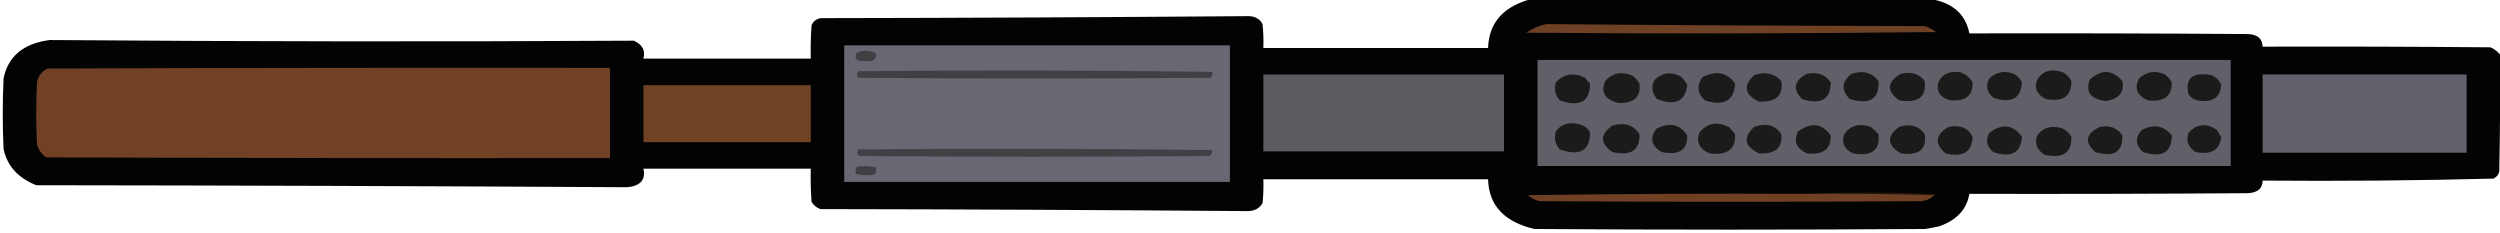 <?xml version="1.0" encoding="UTF-8" standalone="no"?>
<svg
   version="1.1"
   width="214.911"
   height="20"
   style="clip-rule:evenodd;fill-rule:evenodd;image-rendering:optimizeQuality;shape-rendering:geometricPrecision;text-rendering:geometricPrecision"
   id="svg170"
   sodipodi:docname="m37_world.svg"
   inkscape:version="1.1.2 (0a00cf5339, 2022-02-04)"
   xmlns:inkscape="http://www.inkscape.org/namespaces/inkscape"
   xmlns:sodipodi="http://sodipodi.sourceforge.net/DTD/sodipodi-0.dtd"
   xmlns="http://www.w3.org/2000/svg"
   xmlns:svg="http://www.w3.org/2000/svg">
  <defs
     id="defs174" />
  <sodipodi:namedview
     id="namedview172"
     pagecolor="#505050"
     bordercolor="#ffffff"
     borderopacity="1"
     inkscape:pageshadow="0"
     inkscape:pageopacity="0"
     inkscape:pagecheckerboard="1"
     showgrid="false"
     inkscape:zoom="5.6181528"
     inkscape:cx="83.301401"
     inkscape:cy="-21.003345"
     inkscape:window-width="2560"
     inkscape:window-height="1372"
     inkscape:window-x="0"
     inkscape:window-y="0"
     inkscape:window-maximized="1"
     inkscape:current-layer="svg170" />
  <g
     id="g1165"
     transform="matrix(0,0.114,-0.137,0,228.137,-83.143)">
    <g
       id="g1077">
      <g
         id="g4">
        <path
           style="opacity:0.986"
           fill="#010000"
           d="m 770.5,96.5 c 29.335,-0.167 58.669,0 88,0.5 2.348,0.346 4.181,1.512 5.5,3.5 1.486,48.274 1.986,96.607 1.5,145 5.888,0.053 9.055,3.053 9.5,9 0.5,58.332 0.667,116.666 0.5,175 11.723,1.626 19.89,7.959 24.5,19 0.794,2.971 1.461,5.971 2,9 0.667,81.667 0.667,163.333 0,245 -5.409,18.916 -17.909,28.583 -37.5,29 0,47 0,94 0,141 6.009,-0.166 12.009,10e-4 18,0.5 4.323,2.106 6.323,5.606 6,10.5 -0.823,88.989 -1.323,177.99 -1.5,267 -1.167,2.5 -3,4.33 -5.5,5.5 -8.327,0.5 -16.66,0.67 -25,0.5 0,35 0,70 0,105 8.315,-1.53 12.981,1.81 14,10 -0.826,123.66 -1.326,247.32 -1.5,371 -5.605,11.56 -14.771,18.39 -27.5,20.5 -17.667,0.67 -35.333,0.67 -53,0 -16.746,-2.83 -26.413,-12.49 -29,-29 1.158,-122.18 1.325,-244.34 0.5,-366.5 2.91,-5.36 7.41,-7.36 13.5,-6 0,-35 0,-70 0,-105 -8.34,0.17 -16.673,0 -25,-0.5 -2.833,-0.83 -4.667,-2.67 -5.5,-5.5 -0.178,-89.18 -0.678,-178.343 -1.5,-267.5 -0.302,-4.732 1.698,-8.065 6,-10 5.991,-0.499 11.991,-0.666 18,-0.5 0,-47 0,-94 0,-141 -19.671,-0.515 -32.171,-10.182 -37.5,-29 -0.667,-81.667 -0.667,-163.333 0,-245 1.914,-16.077 10.747,-25.41 26.5,-28 -0.167,-58.334 0,-116.668 0.5,-175 0.403,-5.903 3.57,-8.903 9.5,-9 -0.167,-47.668 0,-95.334 0.5,-143 1.36,-2.523 3.193,-4.523 5.5,-6 z"
           id="path2" />
      </g>
    </g>
    <g
       id="g8">
      <path
         style="opacity:1"
         fill="#62606a"
         d="m 785.5,117.5 c 19.667,0 39.333,0 59,0 0,42.667 0,85.333 0,128 -19.667,0 -39.333,0 -59,0 0,-42.667 0,-85.333 0,-128 z"
         id="path6" />
    </g>
    <g
       id="g12">
      <path
         style="opacity:1"
         fill="#616068"
         d="m 774.5,265.5 c 26.667,0 53.333,0 80,0 0,145 0,290 0,435 -26.667,0 -53.333,0 -80,0 0,-145 0,-290 0,-435 z"
         id="path10" />
    </g>
    <g
       id="g16">
      <path
         style="opacity:1"
         fill="#1b1b1b"
         d="m 793.5,271.5 c 9.603,0.531 13.437,5.531 11.5,15 -0.774,2.439 -2.274,4.273 -4.5,5.5 -12.254,2.321 -17.087,-2.512 -14.5,-14.5 1.707,-3.09 4.207,-5.09 7.5,-6 z"
         id="path14" />
    </g>
    <g
       id="g20">
      <path
         style="opacity:1"
         fill="#1b1b1b"
         d="m 832.5,271.5 c 9.924,0.825 13.757,6.158 11.5,16 -3.699,4.772 -8.533,6.272 -14.5,4.5 -6.975,-5.251 -7.642,-11.251 -2,-18 1.815,-0.757 3.481,-1.59 5,-2.5 z"
         id="path18" />
    </g>
    <g
       id="g24">
      <path
         style="opacity:1"
         fill="#1b1b1b"
         d="m 791.5,302.5 c 10.328,-0.174 14.828,4.826 13.5,15 -3.741,6.923 -9.241,8.756 -16.5,5.5 -4.964,-4.273 -6.13,-9.439 -3.5,-15.5 1.805,-2.326 3.972,-3.992 6.5,-5 z"
         id="path22" />
    </g>
    <g
       id="g28">
      <path
         style="opacity:1"
         fill="#1b1b1b"
         d="m 831.5,302.5 c 12.842,0.024 17.009,6.024 12.5,18 -5.227,4.818 -10.727,5.151 -16.5,1 -4.915,-7.706 -3.582,-14.039 4,-19 z"
         id="path26" />
    </g>
    <g
       id="g32">
      <path
         style="opacity:1"
         fill="#1b1b1c"
         d="m 790.5,333.5 c 8.479,-1.343 13.479,2.157 15,10.5 -1.546,9.438 -6.88,12.772 -16,10 -8.176,-7.274 -7.843,-14.108 1,-20.5 z"
         id="path30" />
    </g>
    <g
       id="g36">
      <path
         style="opacity:1"
         fill="#1b1b1b"
         d="m 831.5,333.5 c 12.507,-0.294 16.674,5.372 12.5,17 -7.6,7.022 -13.934,6.022 -19,-3 -1.331,-6.337 0.836,-11.003 6.5,-14 z"
         id="path34" />
    </g>
    <g
       id="g40">
      <path
         style="opacity:1"
         fill="#1b1b1b"
         d="m 790.5,365.5 c 11.345,-0.17 15.845,5.164 13.5,16 -3.277,5.609 -8.11,7.442 -14.5,5.5 -6.921,-3.648 -8.754,-9.148 -5.5,-16.5 1.805,-2.326 3.972,-3.992 6.5,-5 z"
         id="path38" />
    </g>
    <g
       id="g44">
      <path
         style="opacity:1"
         fill="#1b1b1b"
         d="m 832.5,365.5 c 12.166,-0.315 16.666,5.352 13.5,17 -3.788,4.653 -8.622,6.153 -14.5,4.5 -6.011,-3.7 -7.844,-8.866 -5.5,-15.5 1.494,-2.814 3.66,-4.814 6.5,-6 z"
         id="path42" />
    </g>
    <g
       id="g48">
      <path
         style="opacity:1"
         fill="#1b1b1b"
         d="m 791.5,396.5 c 12.177,0.689 16.01,6.689 11.5,18 -4.253,4.126 -9.087,4.959 -14.5,2.5 -4.964,-4.273 -6.13,-9.439 -3.5,-15.5 1.805,-2.326 3.972,-3.992 6.5,-5 z"
         id="path46" />
    </g>
    <g
       id="g52">
      <path
         style="opacity:1"
         fill="#1b1b1b"
         d="m 832.5,396.5 c 12.196,0.733 16.029,6.733 11.5,18 -4.253,4.126 -9.087,4.959 -14.5,2.5 -7.291,-8.084 -6.291,-14.917 3,-20.5 z"
         id="path50" />
    </g>
    <g
       id="g56">
      <path
         style="opacity:1"
         fill="#1b1b1b"
         d="m 791.5,427.5 c 9.85,-0.319 14.35,4.347 13.5,14 -2.253,6.426 -6.753,8.926 -13.5,7.5 -6.648,-2.574 -9.148,-7.407 -7.5,-14.5 1.767,-3.272 4.267,-5.605 7.5,-7 z"
         id="path54" />
    </g>
    <g
       id="g60">
      <path
         style="opacity:1"
         fill="#1b1b1b"
         d="m 832.5,427.5 c 11.468,0.263 15.634,5.929 12.5,17 -7.46,7.089 -14.127,6.423 -20,-2 -1.711,-7.246 0.789,-12.246 7.5,-15 z"
         id="path58" />
    </g>
    <g
       id="g64">
      <path
         style="opacity:1"
         fill="#24140b"
         d="m 876.5,451.5 c -0.998,27.162 -1.331,54.495 -1,82 -1.329,-27.503 -1.329,-55.17 0,-83 0.607,0.124 0.94,0.457 1,1 z"
         id="path62" />
    </g>
    <g
       id="g68">
      <path
         style="opacity:1"
         fill="#1b1b1b"
         d="m 790.5,457.5 c 11.989,-1.177 16.822,4.156 14.5,16 -7.153,8.162 -13.819,7.828 -20,-1 -1.913,-6.53 -0.08,-11.53 5.5,-15 z"
         id="path66" />
    </g>
    <g
       id="g72">
      <path
         style="opacity:1"
         fill="#1b1b1b"
         d="m 830.5,457.5 c 11.489,-1.345 16.323,3.655 14.5,15 -6.357,8.768 -13.023,9.102 -20,1 -2.635,-6.93 -0.802,-12.263 5.5,-16 z"
         id="path70" />
    </g>
    <g
       id="g76">
      <path
         style="opacity:1"
         fill="#1b1b1b"
         d="m 790.5,486.5 c 13.557,-0.512 18.057,5.488 13.5,18 -6.62,5.562 -12.953,5.228 -19,-1 -2.85,-7.281 -1.017,-12.947 5.5,-17 z"
         id="path74" />
    </g>
    <g
       id="g80">
      <path
         style="opacity:1"
         fill="#1b1b1b"
         d="m 830.5,486.5 c 12.115,-1.058 16.949,4.276 14.5,16 -3.277,5.609 -8.11,7.442 -14.5,5.5 -6.615,-3.843 -8.448,-9.343 -5.5,-16.5 1.73,-1.902 3.563,-3.569 5.5,-5 z"
         id="path78" />
    </g>
    <g
       id="g84">
      <path
         style="opacity:1"
         fill="#1b1b1b"
         d="m 791.5,516.5 c 12.861,0.068 17.027,6.068 12.5,18 -7.502,6.072 -13.835,5.072 -19,-3 -1.593,-6.801 0.574,-11.801 6.5,-15 z"
         id="path82" />
    </g>
    <g
       id="g88">
      <path
         style="opacity:1"
         fill="#1b1b1b"
         d="m 831.5,516.5 c 10.307,-0.194 14.807,4.806 13.5,15 -3.843,6.615 -9.343,8.448 -16.5,5.5 -7.268,-8.214 -6.268,-15.047 3,-20.5 z"
         id="path86" />
    </g>
    <g
       id="g92">
      <path
         style="opacity:1"
         fill="#6e4024"
         d="m 753.5,450.5 c 1.166,85.499 1.332,171.166 0.5,257 -3.102,-3.705 -5.269,-7.872 -6.5,-12.5 0.829,-79.139 1.329,-158.305 1.5,-237.5 1.012,-2.702 2.512,-5.035 4.5,-7 z"
         id="path90" />
    </g>
    <g
       id="g96">
      <path
         style="opacity:1"
         fill="#1b1b1b"
         d="m 790.5,547.5 c 10.813,-1.348 15.979,3.319 15.5,14 -5.386,9.177 -12.053,10.177 -20,3 -2.944,-6.976 -1.444,-12.642 4.5,-17 z"
         id="path94" />
    </g>
    <g
       id="g100">
      <path
         style="opacity:1"
         fill="#1b1b1b"
         d="m 830.5,547.5 c 10.308,-0.857 15.141,3.809 14.5,14 -5.386,9.177 -12.053,10.177 -20,3 -3.215,-7.49 -1.381,-13.157 5.5,-17 z"
         id="path98" />
    </g>
    <g
       id="g104">
      <path
         style="opacity:1"
         fill="#1b1b1b"
         d="m 792.5,576.5 c 12.923,0.736 17.089,7.069 12.5,19 -5.378,4.744 -11.211,5.244 -17.5,1.5 -5.287,-8.773 -3.62,-15.606 5,-20.5 z"
         id="path102" />
    </g>
    <g
       id="g108">
      <path
         style="opacity:1"
         fill="#1b1b1b"
         d="m 830.5,576.5 c 11.365,-0.472 16.199,4.862 14.5,16 -3.323,6.408 -8.489,8.575 -15.5,6.5 -7.292,-4.676 -8.792,-10.842 -4.5,-18.5 1.812,-1.477 3.645,-2.81 5.5,-4 z"
         id="path106" />
    </g>
    <g
       id="g112">
      <path
         style="opacity:1"
         fill="#1b1b1b"
         d="m 793.5,606.5 c 12.337,1.336 15.837,7.67 10.5,19 -4.551,3.256 -9.384,3.756 -14.5,1.5 -5.483,-4.755 -6.316,-10.255 -2.5,-16.5 2.013,-1.748 4.18,-3.082 6.5,-4 z"
         id="path110" />
    </g>
    <g
       id="g116">
      <path
         style="opacity:1"
         fill="#1b1b1b"
         d="m 831.5,606.5 c 11.051,-0.111 15.217,5.222 12.5,16 -4.599,6.562 -10.432,7.729 -17.5,3.5 -5.229,-8.466 -3.562,-14.966 5,-19.5 z"
         id="path114" />
    </g>
    <g
       id="g120">
      <path
         style="opacity:1"
         fill="#6f4024"
         d="m 876.5,451.5 c 2.513,2.033 4.013,4.699 4.5,8 0.667,80 0.667,160 0,240 -1.001,2.673 -2.501,5.007 -4.5,7 -1,-57.663 -1.333,-115.329 -1,-173 -0.331,-27.505 0.002,-54.838 1,-82 z"
         id="path118" />
    </g>
    <g
       id="g124">
      <path
         style="opacity:1"
         fill="#1b1b1b"
         d="m 792.5,636.5 c 9.826,-1.001 14.659,3.333 14.5,13 -2.511,8.667 -8.011,11.501 -16.5,8.5 -5.986,-4.168 -7.486,-9.668 -4.5,-16.5 1.805,-2.326 3.972,-3.992 6.5,-5 z"
         id="path122" />
    </g>
    <g
       id="g128">
      <path
         style="opacity:1"
         fill="#1b1b1b"
         d="m 830.5,636.5 c 12.166,-0.315 16.666,5.352 13.5,17 -6.695,7.845 -13.362,7.845 -20,0 -2.634,-7.608 -0.467,-13.275 6.5,-17 z"
         id="path126" />
    </g>
    <g
       id="g132">
      <path
         style="opacity:1"
         fill="#1b1b1b"
         d="m 792.5,667.5 c 13.621,0.12 17.788,6.454 12.5,19 -4.025,2.893 -8.525,3.726 -13.5,2.5 -6.598,-4.953 -7.765,-11.12 -3.5,-18.5 1.652,-0.899 3.152,-1.899 4.5,-3 z"
         id="path130" />
    </g>
    <g
       id="g136">
      <path
         fill="#1b1b1b"
         d="m 829.5,667.5 c 13.621,0.12 17.788,6.454 12.5,19 -4.025,2.893 -8.525,3.726 -13.5,2.5 -5.609,-3.277 -7.442,-8.11 -5.5,-14.5 1.018,-3.515 3.185,-5.848 6.5,-7 z"
         id="path134"
         style="opacity:1" />
    </g>
    <g
       id="g140">
      <path
         style="opacity:1"
         fill="#5b5b62"
         d="m 785.5,721.5 c 19.333,0 38.667,0 58,0 0,50.333 0,100.667 0,151 -19.333,0 -38.667,0 -58,0 0,-50.333 0,-100.667 0,-151 z"
         id="path138" />
    </g>
    <g
       id="g144">
      <path
         style="opacity:1"
         fill="#696772"
         d="m 763.5,893.5 c 34.333,0 68.667,0 103,0 0,80.667 0,161.33 0,242 -34.333,0 -68.667,0 -103,0 0,-80.67 0,-161.333 0,-242 z"
         id="path142" />
    </g>
    <g
       id="g148">
      <path
         style="opacity:1"
         fill="#403f44"
         d="m 783.5,904.5 c 1.644,-0.214 3.144,0.12 4.5,1 0.667,73.667 0.667,147.33 0,221 -1.667,1.33 -3.333,1.33 -5,0 -0.83,-74.07 -0.663,-148.07 0.5,-222 z"
         id="path146" />
    </g>
    <g
       id="g152">
      <path
         style="opacity:1"
         fill="#414045"
         d="m 842.5,904.5 c 1.89,-0.203 3.39,0.463 4.5,2 0.667,73 0.667,146 0,219 -1.312,2.16 -2.978,2.49 -5,1 -0.83,-74.07 -0.663,-148.07 0.5,-222 z"
         id="path150" />
    </g>
    <g
       id="g156">
      <path
         style="opacity:1"
         fill="#403f44"
         d="m 769.5,1115.5 c 2.222,-0.32 4.056,0.34 5.5,2 0.667,3 0.667,6 0,9 -1.67,2.2 -3.67,2.53 -6,1 -2.009,-4.11 -1.843,-8.11 0.5,-12 z"
         id="path154" />
    </g>
    <g
       id="g160">
      <path
         style="opacity:1"
         fill="#403f44"
         d="m 855.5,1115.5 c 1.967,-0.24 3.801,0.09 5.5,1 0.793,3.92 0.626,7.76 -0.5,11.5 -1.941,0.74 -3.774,0.58 -5.5,-0.5 -0.694,-4.05 -0.527,-8.05 0.5,-12 z"
         id="path158" />
    </g>
    <g
       id="g164">
      <path
         style="opacity:1"
         fill="#704225"
         d="m 793.5,1156.5 c 14.333,0 28.667,0 43,0 0,35 0,70 0,105 -14.333,0 -28.667,0 -43,0 0,-35 0,-70 0,-105 z"
         id="path162" />
    </g>
    <g
       id="g168">
      <path
         style="opacity:1"
         fill="#704125"
         d="m 780.5,1282.5 c 22.667,0 45.333,0 68,0 0.167,118 0,236 -0.5,354 -2.626,2.73 -5.793,4.56 -9.5,5.5 -15.667,0.67 -31.333,0.67 -47,0 -4.567,-0.59 -8.067,-2.76 -10.5,-6.5 -0.5,-117.67 -0.667,-235.33 -0.5,-353 z"
         id="path166" />
    </g>
  </g>
</svg>
